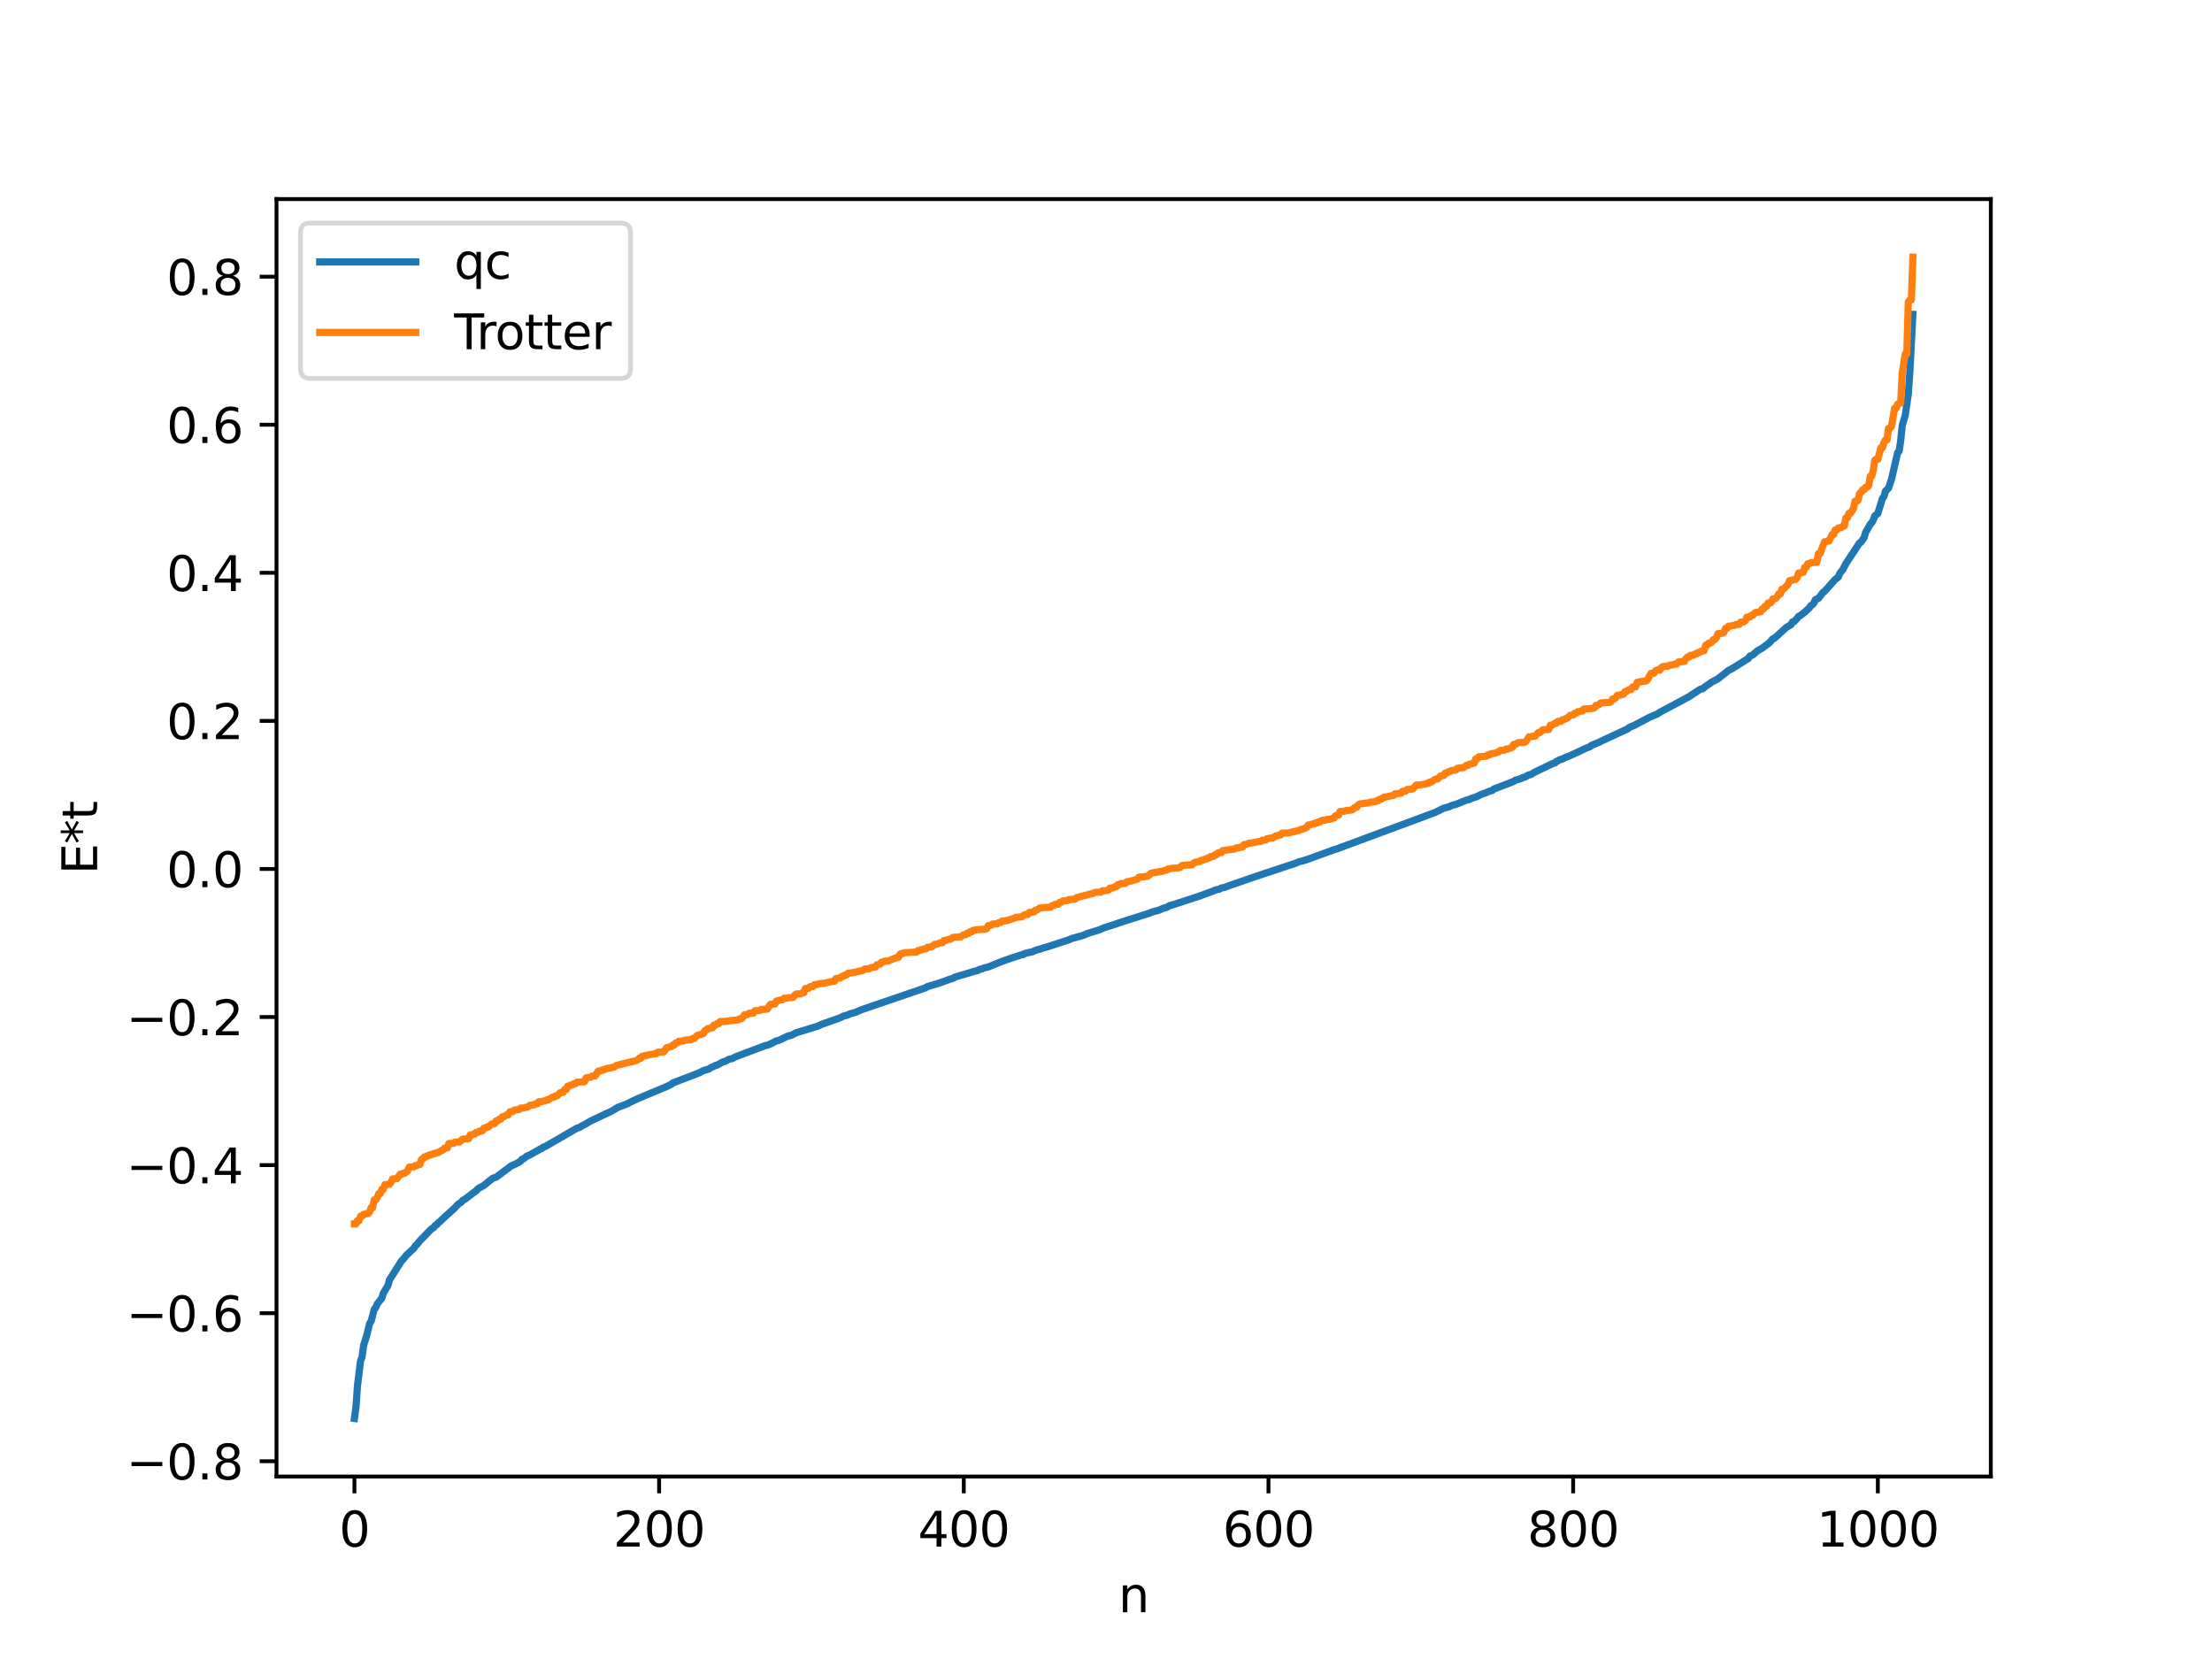 <?xml version="1.0" encoding="utf-8" standalone="no"?>
<!DOCTYPE svg PUBLIC "-//W3C//DTD SVG 1.1//EN"
  "http://www.w3.org/Graphics/SVG/1.1/DTD/svg11.dtd">
<svg xmlns:xlink="http://www.w3.org/1999/xlink" width="460.8pt" height="345.6pt" viewBox="0 0 460.8 345.6" xmlns="http://www.w3.org/2000/svg" version="1.1">
 <defs>
  <style type="text/css">*{stroke-linejoin: round; stroke-linecap: butt}</style>
 </defs>
 <g id="figure_1">
  <g id="patch_1">
   <path d="M 0 345.6 
L 460.8 345.6 
L 460.8 0 
L 0 0 
z
" style="fill: #ffffff"/>
  </g>
  <g id="axes_1">
   <g id="patch_2">
    <path d="M 57.6 307.584 
L 414.72 307.584 
L 414.72 41.472 
L 57.6 41.472 
z
" style="fill: #ffffff"/>
   </g>
   <g id="matplotlib.axis_1">
    <g id="xtick_1">
     <g id="line2d_1">
      <defs>
       <path id="m6e98be3179" d="M 0 0 
L 0 3.5 
" style="stroke: #000000; stroke-width: 0.8"/>
      </defs>
      <g>
       <use xlink:href="#m6e98be3179" x="73.833" y="307.584" style="stroke: #000000; stroke-width: 0.8"/>
      </g>
     </g>
     <g id="text_1">
      <!-- 0 -->
      <g transform="translate(70.651 322.182) scale(0.1 -0.1)">
       <defs>
        <path id="DejaVuSans-30" d="M 2034 4250 
Q 1547 4250 1301 3770 
Q 1056 3291 1056 2328 
Q 1056 1369 1301 889 
Q 1547 409 2034 409 
Q 2525 409 2770 889 
Q 3016 1369 3016 2328 
Q 3016 3291 2770 3770 
Q 2525 4250 2034 4250 
z
M 2034 4750 
Q 2819 4750 3233 4129 
Q 3647 3509 3647 2328 
Q 3647 1150 3233 529 
Q 2819 -91 2034 -91 
Q 1250 -91 836 529 
Q 422 1150 422 2328 
Q 422 3509 836 4129 
Q 1250 4750 2034 4750 
z
" transform="scale(0.016)"/>
       </defs>
       <use xlink:href="#DejaVuSans-30"/>
      </g>
     </g>
    </g>
    <g id="xtick_2">
     <g id="line2d_2">
      <g>
       <use xlink:href="#m6e98be3179" x="137.304" y="307.584" style="stroke: #000000; stroke-width: 0.8"/>
      </g>
     </g>
     <g id="text_2">
      <!-- 200 -->
      <g transform="translate(127.76 322.182) scale(0.1 -0.1)">
       <defs>
        <path id="DejaVuSans-32" d="M 1228 531 
L 3431 531 
L 3431 0 
L 469 0 
L 469 531 
Q 828 903 1448 1529 
Q 2069 2156 2228 2338 
Q 2531 2678 2651 2914 
Q 2772 3150 2772 3378 
Q 2772 3750 2511 3984 
Q 2250 4219 1831 4219 
Q 1534 4219 1204 4116 
Q 875 4013 500 3803 
L 500 4441 
Q 881 4594 1212 4672 
Q 1544 4750 1819 4750 
Q 2544 4750 2975 4387 
Q 3406 4025 3406 3419 
Q 3406 3131 3298 2873 
Q 3191 2616 2906 2266 
Q 2828 2175 2409 1742 
Q 1991 1309 1228 531 
z
" transform="scale(0.016)"/>
       </defs>
       <use xlink:href="#DejaVuSans-32"/>
       <use xlink:href="#DejaVuSans-30" x="63.623"/>
       <use xlink:href="#DejaVuSans-30" x="127.246"/>
      </g>
     </g>
    </g>
    <g id="xtick_3">
     <g id="line2d_3">
      <g>
       <use xlink:href="#m6e98be3179" x="200.775" y="307.584" style="stroke: #000000; stroke-width: 0.8"/>
      </g>
     </g>
     <g id="text_3">
      <!-- 400 -->
      <g transform="translate(191.231 322.182) scale(0.1 -0.1)">
       <defs>
        <path id="DejaVuSans-34" d="M 2419 4116 
L 825 1625 
L 2419 1625 
L 2419 4116 
z
M 2253 4666 
L 3047 4666 
L 3047 1625 
L 3713 1625 
L 3713 1100 
L 3047 1100 
L 3047 0 
L 2419 0 
L 2419 1100 
L 313 1100 
L 313 1709 
L 2253 4666 
z
" transform="scale(0.016)"/>
       </defs>
       <use xlink:href="#DejaVuSans-34"/>
       <use xlink:href="#DejaVuSans-30" x="63.623"/>
       <use xlink:href="#DejaVuSans-30" x="127.246"/>
      </g>
     </g>
    </g>
    <g id="xtick_4">
     <g id="line2d_4">
      <g>
       <use xlink:href="#m6e98be3179" x="264.246" y="307.584" style="stroke: #000000; stroke-width: 0.8"/>
      </g>
     </g>
     <g id="text_4">
      <!-- 600 -->
      <g transform="translate(254.702 322.182) scale(0.1 -0.1)">
       <defs>
        <path id="DejaVuSans-36" d="M 2113 2584 
Q 1688 2584 1439 2293 
Q 1191 2003 1191 1497 
Q 1191 994 1439 701 
Q 1688 409 2113 409 
Q 2538 409 2786 701 
Q 3034 994 3034 1497 
Q 3034 2003 2786 2293 
Q 2538 2584 2113 2584 
z
M 3366 4563 
L 3366 3988 
Q 3128 4100 2886 4159 
Q 2644 4219 2406 4219 
Q 1781 4219 1451 3797 
Q 1122 3375 1075 2522 
Q 1259 2794 1537 2939 
Q 1816 3084 2150 3084 
Q 2853 3084 3261 2657 
Q 3669 2231 3669 1497 
Q 3669 778 3244 343 
Q 2819 -91 2113 -91 
Q 1303 -91 875 529 
Q 447 1150 447 2328 
Q 447 3434 972 4092 
Q 1497 4750 2381 4750 
Q 2619 4750 2861 4703 
Q 3103 4656 3366 4563 
z
" transform="scale(0.016)"/>
       </defs>
       <use xlink:href="#DejaVuSans-36"/>
       <use xlink:href="#DejaVuSans-30" x="63.623"/>
       <use xlink:href="#DejaVuSans-30" x="127.246"/>
      </g>
     </g>
    </g>
    <g id="xtick_5">
     <g id="line2d_5">
      <g>
       <use xlink:href="#m6e98be3179" x="327.717" y="307.584" style="stroke: #000000; stroke-width: 0.8"/>
      </g>
     </g>
     <g id="text_5">
      <!-- 800 -->
      <g transform="translate(318.173 322.182) scale(0.1 -0.1)">
       <defs>
        <path id="DejaVuSans-38" d="M 2034 2216 
Q 1584 2216 1326 1975 
Q 1069 1734 1069 1313 
Q 1069 891 1326 650 
Q 1584 409 2034 409 
Q 2484 409 2743 651 
Q 3003 894 3003 1313 
Q 3003 1734 2745 1975 
Q 2488 2216 2034 2216 
z
M 1403 2484 
Q 997 2584 770 2862 
Q 544 3141 544 3541 
Q 544 4100 942 4425 
Q 1341 4750 2034 4750 
Q 2731 4750 3128 4425 
Q 3525 4100 3525 3541 
Q 3525 3141 3298 2862 
Q 3072 2584 2669 2484 
Q 3125 2378 3379 2068 
Q 3634 1759 3634 1313 
Q 3634 634 3220 271 
Q 2806 -91 2034 -91 
Q 1263 -91 848 271 
Q 434 634 434 1313 
Q 434 1759 690 2068 
Q 947 2378 1403 2484 
z
M 1172 3481 
Q 1172 3119 1398 2916 
Q 1625 2713 2034 2713 
Q 2441 2713 2670 2916 
Q 2900 3119 2900 3481 
Q 2900 3844 2670 4047 
Q 2441 4250 2034 4250 
Q 1625 4250 1398 4047 
Q 1172 3844 1172 3481 
z
" transform="scale(0.016)"/>
       </defs>
       <use xlink:href="#DejaVuSans-38"/>
       <use xlink:href="#DejaVuSans-30" x="63.623"/>
       <use xlink:href="#DejaVuSans-30" x="127.246"/>
      </g>
     </g>
    </g>
    <g id="xtick_6">
     <g id="line2d_6">
      <g>
       <use xlink:href="#m6e98be3179" x="391.188" y="307.584" style="stroke: #000000; stroke-width: 0.8"/>
      </g>
     </g>
     <g id="text_6">
      <!-- 1000 -->
      <g transform="translate(378.463 322.182) scale(0.1 -0.1)">
       <defs>
        <path id="DejaVuSans-31" d="M 794 531 
L 1825 531 
L 1825 4091 
L 703 3866 
L 703 4441 
L 1819 4666 
L 2450 4666 
L 2450 531 
L 3481 531 
L 3481 0 
L 794 0 
L 794 531 
z
" transform="scale(0.016)"/>
       </defs>
       <use xlink:href="#DejaVuSans-31"/>
       <use xlink:href="#DejaVuSans-30" x="63.623"/>
       <use xlink:href="#DejaVuSans-30" x="127.246"/>
       <use xlink:href="#DejaVuSans-30" x="190.869"/>
      </g>
     </g>
    </g>
    <g id="text_7">
     <!-- n -->
     <g transform="translate(232.991 335.861) scale(0.1 -0.1)">
      <defs>
       <path id="DejaVuSans-6e" d="M 3513 2113 
L 3513 0 
L 2938 0 
L 2938 2094 
Q 2938 2591 2744 2837 
Q 2550 3084 2163 3084 
Q 1697 3084 1428 2787 
Q 1159 2491 1159 1978 
L 1159 0 
L 581 0 
L 581 3500 
L 1159 3500 
L 1159 2956 
Q 1366 3272 1645 3428 
Q 1925 3584 2291 3584 
Q 2894 3584 3203 3211 
Q 3513 2838 3513 2113 
z
" transform="scale(0.016)"/>
      </defs>
      <use xlink:href="#DejaVuSans-6e"/>
     </g>
    </g>
   </g>
   <g id="matplotlib.axis_2">
    <g id="ytick_1">
     <g id="line2d_7">
      <defs>
       <path id="m073051bb7e" d="M 0 0 
L -3.5 0 
" style="stroke: #000000; stroke-width: 0.8"/>
      </defs>
      <g>
       <use xlink:href="#m073051bb7e" x="57.6" y="304.405" style="stroke: #000000; stroke-width: 0.8"/>
      </g>
     </g>
     <g id="text_8">
      <!-- −0.8 -->
      <g transform="translate(26.317 308.204) scale(0.1 -0.1)">
       <defs>
        <path id="DejaVuSans-2212" d="M 678 2272 
L 4684 2272 
L 4684 1741 
L 678 1741 
L 678 2272 
z
" transform="scale(0.016)"/>
        <path id="DejaVuSans-2e" d="M 684 794 
L 1344 794 
L 1344 0 
L 684 0 
L 684 794 
z
" transform="scale(0.016)"/>
       </defs>
       <use xlink:href="#DejaVuSans-2212"/>
       <use xlink:href="#DejaVuSans-30" x="83.789"/>
       <use xlink:href="#DejaVuSans-2e" x="147.412"/>
       <use xlink:href="#DejaVuSans-38" x="179.199"/>
      </g>
     </g>
    </g>
    <g id="ytick_2">
     <g id="line2d_8">
      <g>
       <use xlink:href="#m073051bb7e" x="57.6" y="273.559" style="stroke: #000000; stroke-width: 0.8"/>
      </g>
     </g>
     <g id="text_9">
      <!-- −0.6 -->
      <g transform="translate(26.317 277.358) scale(0.1 -0.1)">
       <use xlink:href="#DejaVuSans-2212"/>
       <use xlink:href="#DejaVuSans-30" x="83.789"/>
       <use xlink:href="#DejaVuSans-2e" x="147.412"/>
       <use xlink:href="#DejaVuSans-36" x="179.199"/>
      </g>
     </g>
    </g>
    <g id="ytick_3">
     <g id="line2d_9">
      <g>
       <use xlink:href="#m073051bb7e" x="57.6" y="242.712" style="stroke: #000000; stroke-width: 0.8"/>
      </g>
     </g>
     <g id="text_10">
      <!-- −0.4 -->
      <g transform="translate(26.317 246.511) scale(0.1 -0.1)">
       <use xlink:href="#DejaVuSans-2212"/>
       <use xlink:href="#DejaVuSans-30" x="83.789"/>
       <use xlink:href="#DejaVuSans-2e" x="147.412"/>
       <use xlink:href="#DejaVuSans-34" x="179.199"/>
      </g>
     </g>
    </g>
    <g id="ytick_4">
     <g id="line2d_10">
      <g>
       <use xlink:href="#m073051bb7e" x="57.6" y="211.866" style="stroke: #000000; stroke-width: 0.8"/>
      </g>
     </g>
     <g id="text_11">
      <!-- −0.2 -->
      <g transform="translate(26.317 215.665) scale(0.1 -0.1)">
       <use xlink:href="#DejaVuSans-2212"/>
       <use xlink:href="#DejaVuSans-30" x="83.789"/>
       <use xlink:href="#DejaVuSans-2e" x="147.412"/>
       <use xlink:href="#DejaVuSans-32" x="179.199"/>
      </g>
     </g>
    </g>
    <g id="ytick_5">
     <g id="line2d_11">
      <g>
       <use xlink:href="#m073051bb7e" x="57.6" y="181.019" style="stroke: #000000; stroke-width: 0.8"/>
      </g>
     </g>
     <g id="text_12">
      <!-- 0.0 -->
      <g transform="translate(34.697 184.818) scale(0.1 -0.1)">
       <use xlink:href="#DejaVuSans-30"/>
       <use xlink:href="#DejaVuSans-2e" x="63.623"/>
       <use xlink:href="#DejaVuSans-30" x="95.41"/>
      </g>
     </g>
    </g>
    <g id="ytick_6">
     <g id="line2d_12">
      <g>
       <use xlink:href="#m073051bb7e" x="57.6" y="150.173" style="stroke: #000000; stroke-width: 0.8"/>
      </g>
     </g>
     <g id="text_13">
      <!-- 0.2 -->
      <g transform="translate(34.697 153.972) scale(0.1 -0.1)">
       <use xlink:href="#DejaVuSans-30"/>
       <use xlink:href="#DejaVuSans-2e" x="63.623"/>
       <use xlink:href="#DejaVuSans-32" x="95.41"/>
      </g>
     </g>
    </g>
    <g id="ytick_7">
     <g id="line2d_13">
      <g>
       <use xlink:href="#m073051bb7e" x="57.6" y="119.326" style="stroke: #000000; stroke-width: 0.8"/>
      </g>
     </g>
     <g id="text_14">
      <!-- 0.4 -->
      <g transform="translate(34.697 123.126) scale(0.1 -0.1)">
       <use xlink:href="#DejaVuSans-30"/>
       <use xlink:href="#DejaVuSans-2e" x="63.623"/>
       <use xlink:href="#DejaVuSans-34" x="95.41"/>
      </g>
     </g>
    </g>
    <g id="ytick_8">
     <g id="line2d_14">
      <g>
       <use xlink:href="#m073051bb7e" x="57.6" y="88.48" style="stroke: #000000; stroke-width: 0.8"/>
      </g>
     </g>
     <g id="text_15">
      <!-- 0.6 -->
      <g transform="translate(34.697 92.279) scale(0.1 -0.1)">
       <use xlink:href="#DejaVuSans-30"/>
       <use xlink:href="#DejaVuSans-2e" x="63.623"/>
       <use xlink:href="#DejaVuSans-36" x="95.41"/>
      </g>
     </g>
    </g>
    <g id="ytick_9">
     <g id="line2d_15">
      <g>
       <use xlink:href="#m073051bb7e" x="57.6" y="57.633" style="stroke: #000000; stroke-width: 0.8"/>
      </g>
     </g>
     <g id="text_16">
      <!-- 0.8 -->
      <g transform="translate(34.697 61.433) scale(0.1 -0.1)">
       <use xlink:href="#DejaVuSans-30"/>
       <use xlink:href="#DejaVuSans-2e" x="63.623"/>
       <use xlink:href="#DejaVuSans-38" x="95.41"/>
      </g>
     </g>
    </g>
    <g id="text_17">
     <!-- E*t -->
     <g transform="translate(20.238 182.148) rotate(-90) scale(0.1 -0.1)">
      <defs>
       <path id="DejaVuSans-45" d="M 628 4666 
L 3578 4666 
L 3578 4134 
L 1259 4134 
L 1259 2753 
L 3481 2753 
L 3481 2222 
L 1259 2222 
L 1259 531 
L 3634 531 
L 3634 0 
L 628 0 
L 628 4666 
z
" transform="scale(0.016)"/>
       <path id="DejaVuSans-2a" d="M 3009 3897 
L 1888 3291 
L 3009 2681 
L 2828 2375 
L 1778 3009 
L 1778 1831 
L 1422 1831 
L 1422 3009 
L 372 2375 
L 191 2681 
L 1313 3291 
L 191 3897 
L 372 4206 
L 1422 3572 
L 1422 4750 
L 1778 4750 
L 1778 3572 
L 2828 4206 
L 3009 3897 
z
" transform="scale(0.016)"/>
       <path id="DejaVuSans-74" d="M 1172 4494 
L 1172 3500 
L 2356 3500 
L 2356 3053 
L 1172 3053 
L 1172 1153 
Q 1172 725 1289 603 
Q 1406 481 1766 481 
L 2356 481 
L 2356 0 
L 1766 0 
Q 1100 0 847 248 
Q 594 497 594 1153 
L 594 3053 
L 172 3053 
L 172 3500 
L 594 3500 
L 594 4494 
L 1172 4494 
z
" transform="scale(0.016)"/>
      </defs>
      <use xlink:href="#DejaVuSans-45"/>
      <use xlink:href="#DejaVuSans-2a" x="63.184"/>
      <use xlink:href="#DejaVuSans-74" x="113.184"/>
     </g>
    </g>
   </g>
   <g id="line2d_16">
    <path d="M 73.833 295.488 
L 74.15 293.193 
L 74.467 288.672 
L 75.102 283.544 
L 75.42 282.69 
L 75.737 280.275 
L 76.372 278.265 
L 77.006 275.715 
L 77.324 275.202 
L 77.958 272.766 
L 78.276 272.375 
L 78.593 271.621 
L 79.545 270.417 
L 79.862 269.377 
L 80.815 267.789 
L 81.132 266.628 
L 83.671 262.623 
L 83.988 262.335 
L 84.623 261.513 
L 86.21 260.044 
L 86.527 259.509 
L 86.844 259.272 
L 87.479 258.463 
L 88.431 257.496 
L 89.383 256.499 
L 90.018 255.887 
L 90.335 255.753 
L 90.653 255.289 
L 90.97 255.135 
L 91.287 254.731 
L 91.605 254.517 
L 92.239 253.895 
L 94.778 251.593 
L 95.413 250.885 
L 96.048 250.465 
L 96.365 250.095 
L 97 249.719 
L 98.586 248.489 
L 99.221 248.043 
L 99.539 247.639 
L 100.808 246.945 
L 101.76 246.153 
L 102.712 245.415 
L 103.347 245.24 
L 106.52 242.861 
L 107.472 242.458 
L 108.424 241.911 
L 108.742 241.488 
L 109.059 241.415 
L 109.694 240.88 
L 110.329 240.618 
L 112.233 239.546 
L 112.55 239.339 
L 112.867 239.267 
L 113.185 238.956 
L 113.502 238.887 
L 120.167 235.032 
L 120.801 234.836 
L 121.119 234.582 
L 121.753 234.286 
L 123.023 233.527 
L 123.658 233.241 
L 124.927 232.625 
L 127.466 231.441 
L 128.735 230.666 
L 130.639 229.965 
L 131.274 229.615 
L 132.861 228.864 
L 138.891 226.34 
L 139.525 226.026 
L 139.843 225.882 
L 140.16 225.599 
L 145.238 223.657 
L 145.872 223.378 
L 146.507 223.039 
L 147.777 222.648 
L 148.094 222.376 
L 148.729 222.138 
L 149.046 221.934 
L 149.363 221.888 
L 150.633 221.19 
L 150.95 221.149 
L 151.902 220.649 
L 152.537 220.532 
L 153.172 220.172 
L 159.519 217.778 
L 159.836 217.754 
L 160.788 217.341 
L 161.423 216.999 
L 161.74 216.825 
L 162.058 216.801 
L 162.692 216.52 
L 163.962 215.895 
L 164.914 215.64 
L 165.866 215.143 
L 166.5 214.951 
L 170.309 213.785 
L 171.261 213.348 
L 175.069 212.011 
L 175.704 211.665 
L 176.656 211.433 
L 176.973 211.22 
L 178.243 210.885 
L 178.877 210.599 
L 179.512 210.324 
L 192.841 205.765 
L 193.158 205.542 
L 195.38 204.879 
L 197.284 204.212 
L 197.919 203.971 
L 198.553 203.805 
L 198.871 203.568 
L 200.458 203.097 
L 201.092 202.913 
L 202.996 202.325 
L 203.631 202.198 
L 203.948 201.98 
L 204.583 201.822 
L 205.218 201.571 
L 205.535 201.539 
L 206.17 201.313 
L 207.122 200.936 
L 208.074 200.53 
L 208.709 200.285 
L 210.613 199.613 
L 212.834 198.896 
L 213.152 198.862 
L 213.469 198.619 
L 215.056 198.275 
L 216.008 197.861 
L 216.643 197.728 
L 217.277 197.494 
L 218.547 197.131 
L 220.451 196.498 
L 222.672 195.779 
L 223.307 195.501 
L 225.211 194.987 
L 225.846 194.774 
L 226.481 194.475 
L 229.02 193.701 
L 229.972 193.274 
L 231.558 192.78 
L 233.462 192.132 
L 239.492 190.212 
L 240.127 189.942 
L 241.396 189.626 
L 242.348 189.2 
L 242.983 189.047 
L 243.618 188.669 
L 244.253 188.507 
L 248.378 187.169 
L 249.648 186.738 
L 252.821 185.593 
L 253.139 185.418 
L 254.091 185.201 
L 254.408 184.984 
L 255.043 184.871 
L 255.677 184.638 
L 256.312 184.408 
L 261.707 182.544 
L 263.294 182.016 
L 269.958 179.806 
L 270.593 179.516 
L 271.545 179.288 
L 272.815 178.874 
L 274.084 178.398 
L 276.94 177.365 
L 278.21 176.899 
L 278.527 176.844 
L 279.479 176.464 
L 295.347 170.591 
L 297.568 169.753 
L 298.838 169.3 
L 300.742 168.373 
L 302.011 168.017 
L 302.329 167.817 
L 303.281 167.568 
L 305.502 166.669 
L 306.137 166.53 
L 306.454 166.336 
L 307.089 166.145 
L 307.724 165.909 
L 308.676 165.438 
L 309.31 165.24 
L 310.262 164.836 
L 310.897 164.649 
L 311.215 164.353 
L 313.119 163.644 
L 315.34 162.779 
L 315.658 162.538 
L 316.927 162.171 
L 317.244 161.951 
L 317.562 161.929 
L 318.514 161.406 
L 318.831 161.374 
L 319.783 160.82 
L 323.591 158.997 
L 323.909 158.945 
L 324.226 158.61 
L 324.543 158.511 
L 324.861 158.275 
L 325.496 158.105 
L 326.13 157.755 
L 326.765 157.548 
L 328.986 156.541 
L 330.256 155.92 
L 331.208 155.551 
L 331.525 155.271 
L 333.112 154.63 
L 333.747 154.302 
L 339.142 151.805 
L 339.459 151.516 
L 340.411 151.127 
L 343.585 149.439 
L 345.172 148.778 
L 345.806 148.362 
L 351.836 145.138 
L 354.058 143.666 
L 354.375 143.515 
L 354.692 143.487 
L 355.327 142.962 
L 355.962 142.538 
L 356.596 142.08 
L 357.866 141.424 
L 358.5 140.906 
L 359.135 140.424 
L 360.087 139.657 
L 360.722 139.346 
L 362.309 138.369 
L 363.896 137.352 
L 364.213 137.189 
L 364.53 136.676 
L 365.165 136.413 
L 366.117 135.571 
L 367.069 135.036 
L 368.656 133.848 
L 369.291 133.082 
L 369.608 132.999 
L 372.147 130.692 
L 373.099 130.126 
L 373.416 129.558 
L 373.734 129.503 
L 374.368 128.834 
L 374.686 128.396 
L 375.003 128.264 
L 375.955 127.515 
L 376.907 126.644 
L 377.224 126.165 
L 377.542 125.983 
L 377.859 125.614 
L 378.177 124.929 
L 378.811 124.648 
L 379.763 123.413 
L 380.081 123.204 
L 382.302 120.714 
L 382.937 120.231 
L 383.254 119.47 
L 383.889 118.651 
L 384.524 117.43 
L 387.38 113.094 
L 387.697 112.921 
L 388.332 111.988 
L 388.649 110.885 
L 389.284 109.804 
L 389.601 109.206 
L 389.919 108.889 
L 390.236 108.338 
L 390.553 107.455 
L 391.188 106.967 
L 392.14 103.854 
L 392.458 103.459 
L 392.775 102.316 
L 393.41 101.7 
L 394.044 99.797 
L 395.314 94.291 
L 395.631 93.953 
L 395.948 91.782 
L 396.266 88.67 
L 396.9 86.483 
L 397.535 82.079 
L 397.853 77.469 
L 398.487 65.486 
L 398.487 65.486 
" clip-path="url(#p70fe5fa527)" style="fill: none; stroke: #1f77b4; stroke-width: 1.5; stroke-linecap: square"/>
   </g>
   <g id="line2d_17">
    <path d="M 73.833 254.96 
L 74.15 254.96 
L 74.467 254.294 
L 74.785 254.294 
L 75.102 253.346 
L 75.42 253.346 
L 75.737 252.973 
L 76.054 252.973 
L 76.372 252.815 
L 76.689 252.815 
L 77.006 252.489 
L 77.324 251.562 
L 77.641 251.562 
L 77.958 249.947 
L 78.276 249.947 
L 78.593 249.488 
L 78.91 248.642 
L 79.228 248.642 
L 79.545 247.746 
L 79.862 247.746 
L 80.18 246.782 
L 81.132 246.708 
L 81.449 246.315 
L 81.767 245.604 
L 82.719 245.514 
L 83.353 244.611 
L 83.671 244.611 
L 83.988 244.413 
L 84.305 244.413 
L 84.94 243.864 
L 85.258 243.116 
L 86.21 243.075 
L 86.527 242.812 
L 86.844 242.812 
L 87.162 242.581 
L 87.479 242.581 
L 87.796 241.528 
L 88.114 241.388 
L 88.431 241.001 
L 88.748 241.001 
L 89.066 240.74 
L 89.383 240.74 
L 89.7 240.503 
L 90.018 240.503 
L 90.335 240.312 
L 90.653 240.312 
L 90.97 240.116 
L 91.287 240.116 
L 91.922 239.689 
L 92.239 239.576 
L 92.557 239.194 
L 93.191 239.142 
L 93.509 238.209 
L 94.461 238.196 
L 94.778 237.909 
L 95.73 237.891 
L 96.365 237.308 
L 97.634 237.208 
L 97.952 236.431 
L 98.269 236.431 
L 98.586 236.26 
L 98.904 236.26 
L 99.221 235.883 
L 99.539 235.883 
L 99.856 235.656 
L 100.491 235.574 
L 100.808 235.003 
L 101.125 235.003 
L 101.443 234.745 
L 101.76 234.745 
L 102.395 234.153 
L 103.029 234.086 
L 103.347 233.504 
L 103.664 233.504 
L 103.981 233.176 
L 104.299 233.176 
L 104.616 232.66 
L 104.934 232.66 
L 105.568 232.231 
L 105.886 232.231 
L 106.203 231.609 
L 106.838 231.538 
L 107.155 231.22 
L 108.107 231.157 
L 108.424 230.838 
L 109.059 230.827 
L 109.377 230.684 
L 109.694 230.684 
L 110.011 230.57 
L 110.329 230.262 
L 111.281 230.153 
L 111.598 229.943 
L 111.915 229.943 
L 112.233 229.515 
L 112.867 229.506 
L 113.185 229.359 
L 113.502 229.359 
L 113.82 229.149 
L 114.137 229.149 
L 115.089 228.576 
L 115.406 228.576 
L 115.724 228.283 
L 116.041 228.283 
L 116.676 227.64 
L 117.31 227.558 
L 117.628 226.983 
L 117.945 226.983 
L 118.262 226.269 
L 118.58 226.269 
L 118.897 226.006 
L 119.215 226.006 
L 119.532 225.771 
L 119.849 225.771 
L 120.167 225.445 
L 121.753 225.343 
L 122.071 224.559 
L 123.023 224.404 
L 123.34 224.192 
L 123.975 224.137 
L 124.61 223.122 
L 124.927 223.122 
L 125.244 222.939 
L 125.562 222.939 
L 125.879 222.732 
L 126.196 222.732 
L 126.514 222.532 
L 127.148 222.492 
L 127.466 222.363 
L 127.783 222.363 
L 128.418 221.934 
L 132.543 220.95 
L 132.861 220.767 
L 133.178 220.437 
L 133.496 220.437 
L 133.813 220.01 
L 134.13 220.01 
L 134.448 219.874 
L 134.765 219.874 
L 135.082 219.736 
L 135.717 219.641 
L 136.352 219.52 
L 136.669 219.52 
L 136.986 219.204 
L 138.256 219.133 
L 138.891 218.246 
L 139.843 218.02 
L 140.16 217.685 
L 140.477 217.685 
L 140.795 217.241 
L 141.112 217.241 
L 141.429 216.903 
L 142.381 216.847 
L 142.699 216.683 
L 143.968 216.572 
L 144.286 216.349 
L 144.603 216.349 
L 145.238 215.701 
L 146.507 215.335 
L 146.824 214.692 
L 147.142 214.604 
L 147.459 214.267 
L 147.777 214.267 
L 148.094 214.096 
L 148.411 214.096 
L 148.729 213.534 
L 149.046 213.534 
L 149.363 213.263 
L 149.681 213.263 
L 149.998 212.816 
L 151.267 212.764 
L 152.537 212.575 
L 153.489 212.49 
L 153.806 212.46 
L 154.124 212.23 
L 154.441 212.23 
L 154.758 211.918 
L 155.076 211.403 
L 155.71 211.35 
L 156.028 211.094 
L 156.98 211.013 
L 157.297 210.552 
L 158.249 210.519 
L 158.567 210.265 
L 159.836 210.219 
L 160.471 209.225 
L 161.105 209.16 
L 161.423 209.143 
L 161.74 208.548 
L 162.692 208.275 
L 163.01 208.275 
L 163.327 207.967 
L 163.644 207.967 
L 164.279 207.851 
L 165.231 207.776 
L 165.548 207.314 
L 165.866 207.068 
L 166.818 207.018 
L 167.135 206.806 
L 167.453 206.806 
L 167.77 205.937 
L 168.405 205.886 
L 168.722 205.561 
L 169.357 205.508 
L 169.674 205.118 
L 170.309 205.092 
L 170.626 204.919 
L 171.578 204.848 
L 173.482 204.431 
L 173.8 204.431 
L 174.117 203.868 
L 175.069 203.71 
L 175.386 203.384 
L 175.704 203.384 
L 176.021 203.102 
L 176.339 203.102 
L 176.656 202.757 
L 177.291 202.661 
L 177.925 202.555 
L 179.829 202.139 
L 180.147 201.861 
L 181.099 201.816 
L 181.416 201.573 
L 181.734 201.573 
L 182.051 201.444 
L 182.368 201.444 
L 182.686 200.987 
L 183.32 200.869 
L 183.638 200.443 
L 183.955 200.443 
L 184.272 200.227 
L 184.907 200.223 
L 186.811 199.467 
L 187.129 199.467 
L 187.446 198.844 
L 187.763 198.635 
L 188.081 198.635 
L 188.398 198.482 
L 189.985 198.39 
L 190.937 198.323 
L 191.254 198.008 
L 191.572 198.008 
L 191.889 197.822 
L 192.206 197.822 
L 192.524 197.681 
L 192.841 197.681 
L 193.158 197.354 
L 193.793 197.282 
L 194.11 197.228 
L 194.745 196.714 
L 195.062 196.714 
L 195.697 196.465 
L 196.332 196.377 
L 196.649 195.921 
L 196.967 195.921 
L 197.601 195.684 
L 197.919 195.684 
L 198.553 195.271 
L 200.14 195.161 
L 200.775 194.742 
L 201.092 194.742 
L 201.41 194.439 
L 201.727 194.439 
L 202.044 194.123 
L 202.362 194.123 
L 202.679 193.819 
L 202.996 193.819 
L 203.314 193.674 
L 205.218 193.571 
L 205.535 193.477 
L 205.853 192.829 
L 206.487 192.752 
L 206.805 192.478 
L 207.757 192.442 
L 208.074 192.204 
L 208.391 192.204 
L 208.709 191.894 
L 209.661 191.792 
L 211.248 191.308 
L 211.565 191.109 
L 212.834 190.991 
L 213.469 190.537 
L 214.104 190.504 
L 214.421 190.087 
L 215.373 189.977 
L 215.691 189.592 
L 216.008 189.592 
L 216.643 189.149 
L 217.277 189.076 
L 218.864 188.989 
L 219.181 188.648 
L 219.499 188.648 
L 219.816 188.399 
L 220.451 188.369 
L 220.768 187.977 
L 221.086 187.977 
L 221.403 187.697 
L 222.355 187.607 
L 222.672 187.392 
L 223.942 187.306 
L 224.259 186.995 
L 226.163 186.497 
L 227.75 186.09 
L 228.067 185.895 
L 229.337 185.849 
L 229.654 185.583 
L 230.606 185.499 
L 230.924 185.438 
L 231.241 184.995 
L 231.876 184.968 
L 232.193 184.728 
L 232.51 184.728 
L 232.828 184.306 
L 233.145 184.306 
L 233.462 184.066 
L 234.415 184.049 
L 234.732 183.676 
L 235.367 183.605 
L 236.953 183.144 
L 237.271 182.724 
L 238.223 182.669 
L 239.175 182.477 
L 239.81 181.898 
L 240.444 181.785 
L 242.348 181.442 
L 242.666 181.294 
L 242.983 181.284 
L 243.3 181.023 
L 243.618 181.023 
L 243.935 180.899 
L 245.205 180.813 
L 245.839 180.715 
L 246.157 180.339 
L 246.791 180.244 
L 248.378 180.143 
L 248.696 179.767 
L 249.013 179.605 
L 249.33 179.605 
L 249.648 179.466 
L 249.965 179.466 
L 250.282 179.193 
L 250.6 179.193 
L 250.917 179.007 
L 251.234 178.974 
L 251.552 178.751 
L 251.869 178.751 
L 252.186 178.44 
L 252.821 178.396 
L 253.139 178.027 
L 253.456 178.027 
L 253.773 177.661 
L 254.408 177.618 
L 254.725 177.193 
L 257.264 176.848 
L 257.581 176.605 
L 258.216 176.6 
L 258.534 176.446 
L 258.851 176.446 
L 259.168 175.94 
L 259.486 175.94 
L 260.12 175.672 
L 260.755 175.609 
L 262.024 175.333 
L 262.659 175.271 
L 262.977 175.021 
L 263.611 175.009 
L 263.929 174.721 
L 264.881 174.548 
L 265.198 174.548 
L 265.833 174.107 
L 266.15 174.107 
L 266.467 173.927 
L 266.785 173.927 
L 267.102 173.555 
L 268.372 173.511 
L 270.593 173.001 
L 270.91 172.788 
L 271.228 172.788 
L 272.18 172.399 
L 272.497 171.867 
L 272.815 171.867 
L 273.449 171.642 
L 273.767 171.642 
L 274.084 171.424 
L 274.401 171.424 
L 274.719 171.196 
L 275.036 171.196 
L 275.353 170.891 
L 275.988 170.849 
L 276.623 170.675 
L 276.94 170.675 
L 277.892 170.402 
L 278.21 169.936 
L 278.527 169.81 
L 278.844 169.81 
L 279.162 169.037 
L 280.114 168.991 
L 280.431 168.845 
L 281.066 168.803 
L 281.7 168.7 
L 282.335 168.155 
L 282.653 168.155 
L 282.97 167.686 
L 283.287 167.477 
L 285.191 167.223 
L 285.509 167.101 
L 286.461 167.016 
L 286.778 166.793 
L 287.096 166.793 
L 287.413 166.494 
L 287.73 166.494 
L 288.365 166.032 
L 288.682 166.032 
L 289.634 165.802 
L 290.269 165.708 
L 290.586 165.379 
L 290.904 165.379 
L 291.539 165.259 
L 291.856 165.259 
L 292.173 164.837 
L 292.808 164.808 
L 293.125 164.469 
L 294.077 164.397 
L 294.395 164.272 
L 295.029 163.533 
L 295.981 163.511 
L 296.616 163.357 
L 296.934 163.357 
L 297.251 163.189 
L 297.568 163.189 
L 297.886 162.897 
L 298.203 162.897 
L 298.838 162.412 
L 299.155 162.287 
L 299.472 162.287 
L 300.107 161.646 
L 300.742 161.558 
L 301.059 161.057 
L 301.377 161.057 
L 301.694 160.787 
L 302.011 160.787 
L 302.329 160.531 
L 303.281 160.409 
L 303.598 160.049 
L 304.233 159.962 
L 304.867 159.925 
L 305.502 159.449 
L 305.82 159.449 
L 306.137 159.193 
L 307.089 158.978 
L 307.406 158.112 
L 307.724 158.112 
L 308.041 157.655 
L 309.628 157.54 
L 309.945 157.252 
L 310.262 157.252 
L 310.58 157.027 
L 311.215 156.944 
L 312.167 156.649 
L 312.484 156.341 
L 313.436 156.269 
L 313.753 156.037 
L 314.071 156.037 
L 315.023 155.697 
L 315.34 155.073 
L 315.658 155.073 
L 316.292 154.702 
L 317.244 154.641 
L 317.562 154.641 
L 317.879 154.468 
L 318.514 153.503 
L 318.831 153.503 
L 319.148 153.378 
L 319.783 153.375 
L 320.418 152.639 
L 320.735 152.639 
L 321.37 152.031 
L 322.639 151.959 
L 322.957 151.081 
L 323.274 151.081 
L 323.909 150.684 
L 324.226 150.684 
L 324.543 150.274 
L 325.178 150.272 
L 325.496 149.918 
L 325.813 149.918 
L 326.13 149.688 
L 326.448 149.637 
L 327.082 149.018 
L 327.717 148.933 
L 328.034 148.583 
L 328.352 148.583 
L 328.669 148.268 
L 328.986 148.268 
L 329.304 148.135 
L 329.621 148.135 
L 329.939 147.713 
L 331.843 147.558 
L 332.16 147.445 
L 332.477 146.925 
L 332.795 146.925 
L 333.112 146.786 
L 333.429 146.462 
L 334.381 146.357 
L 335.334 146.334 
L 335.651 146.068 
L 335.968 145.605 
L 336.286 145.605 
L 336.603 145.32 
L 336.92 144.839 
L 337.555 144.809 
L 337.872 144.626 
L 338.19 144.626 
L 338.507 144.067 
L 338.824 144.067 
L 339.142 143.777 
L 339.459 143.64 
L 339.777 143.64 
L 340.094 143.114 
L 340.729 143.091 
L 341.046 142.141 
L 341.363 142.141 
L 341.681 142.02 
L 342.315 141.934 
L 342.95 141.845 
L 343.267 141.509 
L 343.902 140.285 
L 344.537 140.258 
L 344.854 139.767 
L 345.172 139.601 
L 345.806 139.579 
L 346.124 139.032 
L 346.441 138.849 
L 347.393 138.796 
L 347.71 138.588 
L 348.345 138.504 
L 348.98 138.337 
L 349.297 138.337 
L 349.615 137.904 
L 350.884 137.8 
L 351.201 137.209 
L 351.519 136.892 
L 351.836 136.892 
L 352.153 136.509 
L 352.788 136.496 
L 353.105 136.222 
L 353.423 136.222 
L 353.74 135.919 
L 354.058 135.919 
L 354.375 135.655 
L 354.692 135.655 
L 355.01 135.529 
L 355.327 134.408 
L 355.644 134.408 
L 355.962 133.962 
L 356.279 133.962 
L 356.596 133.763 
L 356.914 133.248 
L 357.231 133.248 
L 357.548 132.864 
L 357.866 132.016 
L 358.818 131.914 
L 359.135 131.715 
L 359.453 130.895 
L 359.77 130.895 
L 360.087 130.444 
L 360.405 130.444 
L 361.039 130.277 
L 361.357 130.277 
L 361.674 130.086 
L 362.309 130.082 
L 362.626 129.586 
L 363.261 129.554 
L 363.578 129.325 
L 363.896 128.576 
L 364.53 128.542 
L 364.848 128.17 
L 365.165 128.17 
L 365.482 127.752 
L 365.8 127.56 
L 366.752 127.464 
L 367.069 126.865 
L 367.386 126.865 
L 367.704 126.287 
L 368.021 126.287 
L 368.339 125.618 
L 368.656 125.618 
L 368.973 125.503 
L 369.291 124.766 
L 369.608 124.766 
L 369.925 124.652 
L 370.243 124.28 
L 370.56 123.716 
L 370.877 123.716 
L 371.195 122.745 
L 371.512 122.745 
L 372.464 121.741 
L 372.781 120.976 
L 374.051 120.693 
L 374.368 120.35 
L 374.686 119.379 
L 375.638 119.233 
L 375.955 118.173 
L 376.272 118.173 
L 376.59 117.442 
L 376.907 117.442 
L 377.224 117.214 
L 378.494 117.112 
L 378.811 115.341 
L 379.129 115.341 
L 380.081 112.863 
L 380.398 112.863 
L 380.715 112.689 
L 381.033 112.689 
L 381.667 111.359 
L 381.985 111.337 
L 382.302 110.397 
L 382.62 110.397 
L 382.937 109.989 
L 383.572 109.919 
L 383.889 109.578 
L 384.206 109.578 
L 384.524 107.892 
L 384.841 107.892 
L 385.158 106.928 
L 385.476 106.928 
L 386.11 105.944 
L 386.428 104.414 
L 386.745 104.414 
L 387.062 104.226 
L 387.38 102.817 
L 387.697 102.574 
L 388.015 102.019 
L 388.332 102.019 
L 388.649 101.506 
L 388.967 101.506 
L 389.284 101.177 
L 389.601 99.212 
L 389.919 99.212 
L 390.236 97.982 
L 390.553 95.843 
L 390.871 95.676 
L 391.188 95.676 
L 391.823 93.265 
L 392.14 93.265 
L 392.458 92.206 
L 392.775 91.625 
L 393.092 91.625 
L 393.41 89.236 
L 393.727 89.236 
L 394.044 88.757 
L 394.679 85.033 
L 394.996 85.033 
L 395.314 84.214 
L 395.631 83.97 
L 395.948 83.97 
L 396.266 77.694 
L 396.9 73.691 
L 397.218 73.691 
L 397.535 62.906 
L 397.853 62.471 
L 398.17 62.471 
L 398.487 53.568 
L 398.487 53.568 
" clip-path="url(#p70fe5fa527)" style="fill: none; stroke: #ff7f0e; stroke-width: 1.5; stroke-linecap: square"/>
   </g>
   <g id="patch_3">
    <path d="M 57.6 307.584 
L 57.6 41.472 
" style="fill: none; stroke: #000000; stroke-width: 0.8; stroke-linejoin: miter; stroke-linecap: square"/>
   </g>
   <g id="patch_4">
    <path d="M 414.72 307.584 
L 414.72 41.472 
" style="fill: none; stroke: #000000; stroke-width: 0.8; stroke-linejoin: miter; stroke-linecap: square"/>
   </g>
   <g id="patch_5">
    <path d="M 57.6 307.584 
L 414.72 307.584 
" style="fill: none; stroke: #000000; stroke-width: 0.8; stroke-linejoin: miter; stroke-linecap: square"/>
   </g>
   <g id="patch_6">
    <path d="M 57.6 41.472 
L 414.72 41.472 
" style="fill: none; stroke: #000000; stroke-width: 0.8; stroke-linejoin: miter; stroke-linecap: square"/>
   </g>
   <g id="legend_1">
    <g id="patch_7">
     <path d="M 64.6 78.828 
L 129.342 78.828 
Q 131.342 78.828 131.342 76.828 
L 131.342 48.472 
Q 131.342 46.472 129.342 46.472 
L 64.6 46.472 
Q 62.6 46.472 62.6 48.472 
L 62.6 76.828 
Q 62.6 78.828 64.6 78.828 
z
" style="fill: #ffffff; opacity: 0.8; stroke: #cccccc; stroke-linejoin: miter"/>
    </g>
    <g id="line2d_18">
     <path d="M 66.6 54.57 
L 76.6 54.57 
L 86.6 54.57 
" style="fill: none; stroke: #1f77b4; stroke-width: 1.5; stroke-linecap: square"/>
    </g>
    <g id="text_18">
     <!-- qc -->
     <g transform="translate(94.6 58.07) scale(0.1 -0.1)">
      <defs>
       <path id="DejaVuSans-71" d="M 947 1747 
Q 947 1113 1208 752 
Q 1469 391 1925 391 
Q 2381 391 2643 752 
Q 2906 1113 2906 1747 
Q 2906 2381 2643 2742 
Q 2381 3103 1925 3103 
Q 1469 3103 1208 2742 
Q 947 2381 947 1747 
z
M 2906 525 
Q 2725 213 2448 61 
Q 2172 -91 1784 -91 
Q 1150 -91 751 415 
Q 353 922 353 1747 
Q 353 2572 751 3078 
Q 1150 3584 1784 3584 
Q 2172 3584 2448 3432 
Q 2725 3281 2906 2969 
L 2906 3500 
L 3481 3500 
L 3481 -1331 
L 2906 -1331 
L 2906 525 
z
" transform="scale(0.016)"/>
       <path id="DejaVuSans-63" d="M 3122 3366 
L 3122 2828 
Q 2878 2963 2633 3030 
Q 2388 3097 2138 3097 
Q 1578 3097 1268 2742 
Q 959 2388 959 1747 
Q 959 1106 1268 751 
Q 1578 397 2138 397 
Q 2388 397 2633 464 
Q 2878 531 3122 666 
L 3122 134 
Q 2881 22 2623 -34 
Q 2366 -91 2075 -91 
Q 1284 -91 818 406 
Q 353 903 353 1747 
Q 353 2603 823 3093 
Q 1294 3584 2113 3584 
Q 2378 3584 2631 3529 
Q 2884 3475 3122 3366 
z
" transform="scale(0.016)"/>
      </defs>
      <use xlink:href="#DejaVuSans-71"/>
      <use xlink:href="#DejaVuSans-63" x="63.477"/>
     </g>
    </g>
    <g id="line2d_19">
     <path d="M 66.6 69.249 
L 76.6 69.249 
L 86.6 69.249 
" style="fill: none; stroke: #ff7f0e; stroke-width: 1.5; stroke-linecap: square"/>
    </g>
    <g id="text_19">
     <!-- Trotter -->
     <g transform="translate(94.6 72.749) scale(0.1 -0.1)">
      <defs>
       <path id="DejaVuSans-54" d="M -19 4666 
L 3928 4666 
L 3928 4134 
L 2272 4134 
L 2272 0 
L 1638 0 
L 1638 4134 
L -19 4134 
L -19 4666 
z
" transform="scale(0.016)"/>
       <path id="DejaVuSans-72" d="M 2631 2963 
Q 2534 3019 2420 3045 
Q 2306 3072 2169 3072 
Q 1681 3072 1420 2755 
Q 1159 2438 1159 1844 
L 1159 0 
L 581 0 
L 581 3500 
L 1159 3500 
L 1159 2956 
Q 1341 3275 1631 3429 
Q 1922 3584 2338 3584 
Q 2397 3584 2469 3576 
Q 2541 3569 2628 3553 
L 2631 2963 
z
" transform="scale(0.016)"/>
       <path id="DejaVuSans-6f" d="M 1959 3097 
Q 1497 3097 1228 2736 
Q 959 2375 959 1747 
Q 959 1119 1226 758 
Q 1494 397 1959 397 
Q 2419 397 2687 759 
Q 2956 1122 2956 1747 
Q 2956 2369 2687 2733 
Q 2419 3097 1959 3097 
z
M 1959 3584 
Q 2709 3584 3137 3096 
Q 3566 2609 3566 1747 
Q 3566 888 3137 398 
Q 2709 -91 1959 -91 
Q 1206 -91 779 398 
Q 353 888 353 1747 
Q 353 2609 779 3096 
Q 1206 3584 1959 3584 
z
" transform="scale(0.016)"/>
       <path id="DejaVuSans-65" d="M 3597 1894 
L 3597 1613 
L 953 1613 
Q 991 1019 1311 708 
Q 1631 397 2203 397 
Q 2534 397 2845 478 
Q 3156 559 3463 722 
L 3463 178 
Q 3153 47 2828 -22 
Q 2503 -91 2169 -91 
Q 1331 -91 842 396 
Q 353 884 353 1716 
Q 353 2575 817 3079 
Q 1281 3584 2069 3584 
Q 2775 3584 3186 3129 
Q 3597 2675 3597 1894 
z
M 3022 2063 
Q 3016 2534 2758 2815 
Q 2500 3097 2075 3097 
Q 1594 3097 1305 2825 
Q 1016 2553 972 2059 
L 3022 2063 
z
" transform="scale(0.016)"/>
      </defs>
      <use xlink:href="#DejaVuSans-54"/>
      <use xlink:href="#DejaVuSans-72" x="46.334"/>
      <use xlink:href="#DejaVuSans-6f" x="85.197"/>
      <use xlink:href="#DejaVuSans-74" x="146.379"/>
      <use xlink:href="#DejaVuSans-74" x="185.588"/>
      <use xlink:href="#DejaVuSans-65" x="224.797"/>
      <use xlink:href="#DejaVuSans-72" x="286.32"/>
     </g>
    </g>
   </g>
  </g>
 </g>
 <defs>
  <clipPath id="p70fe5fa527">
   <rect x="57.6" y="41.472" width="357.12" height="266.112"/>
  </clipPath>
 </defs>
</svg>
